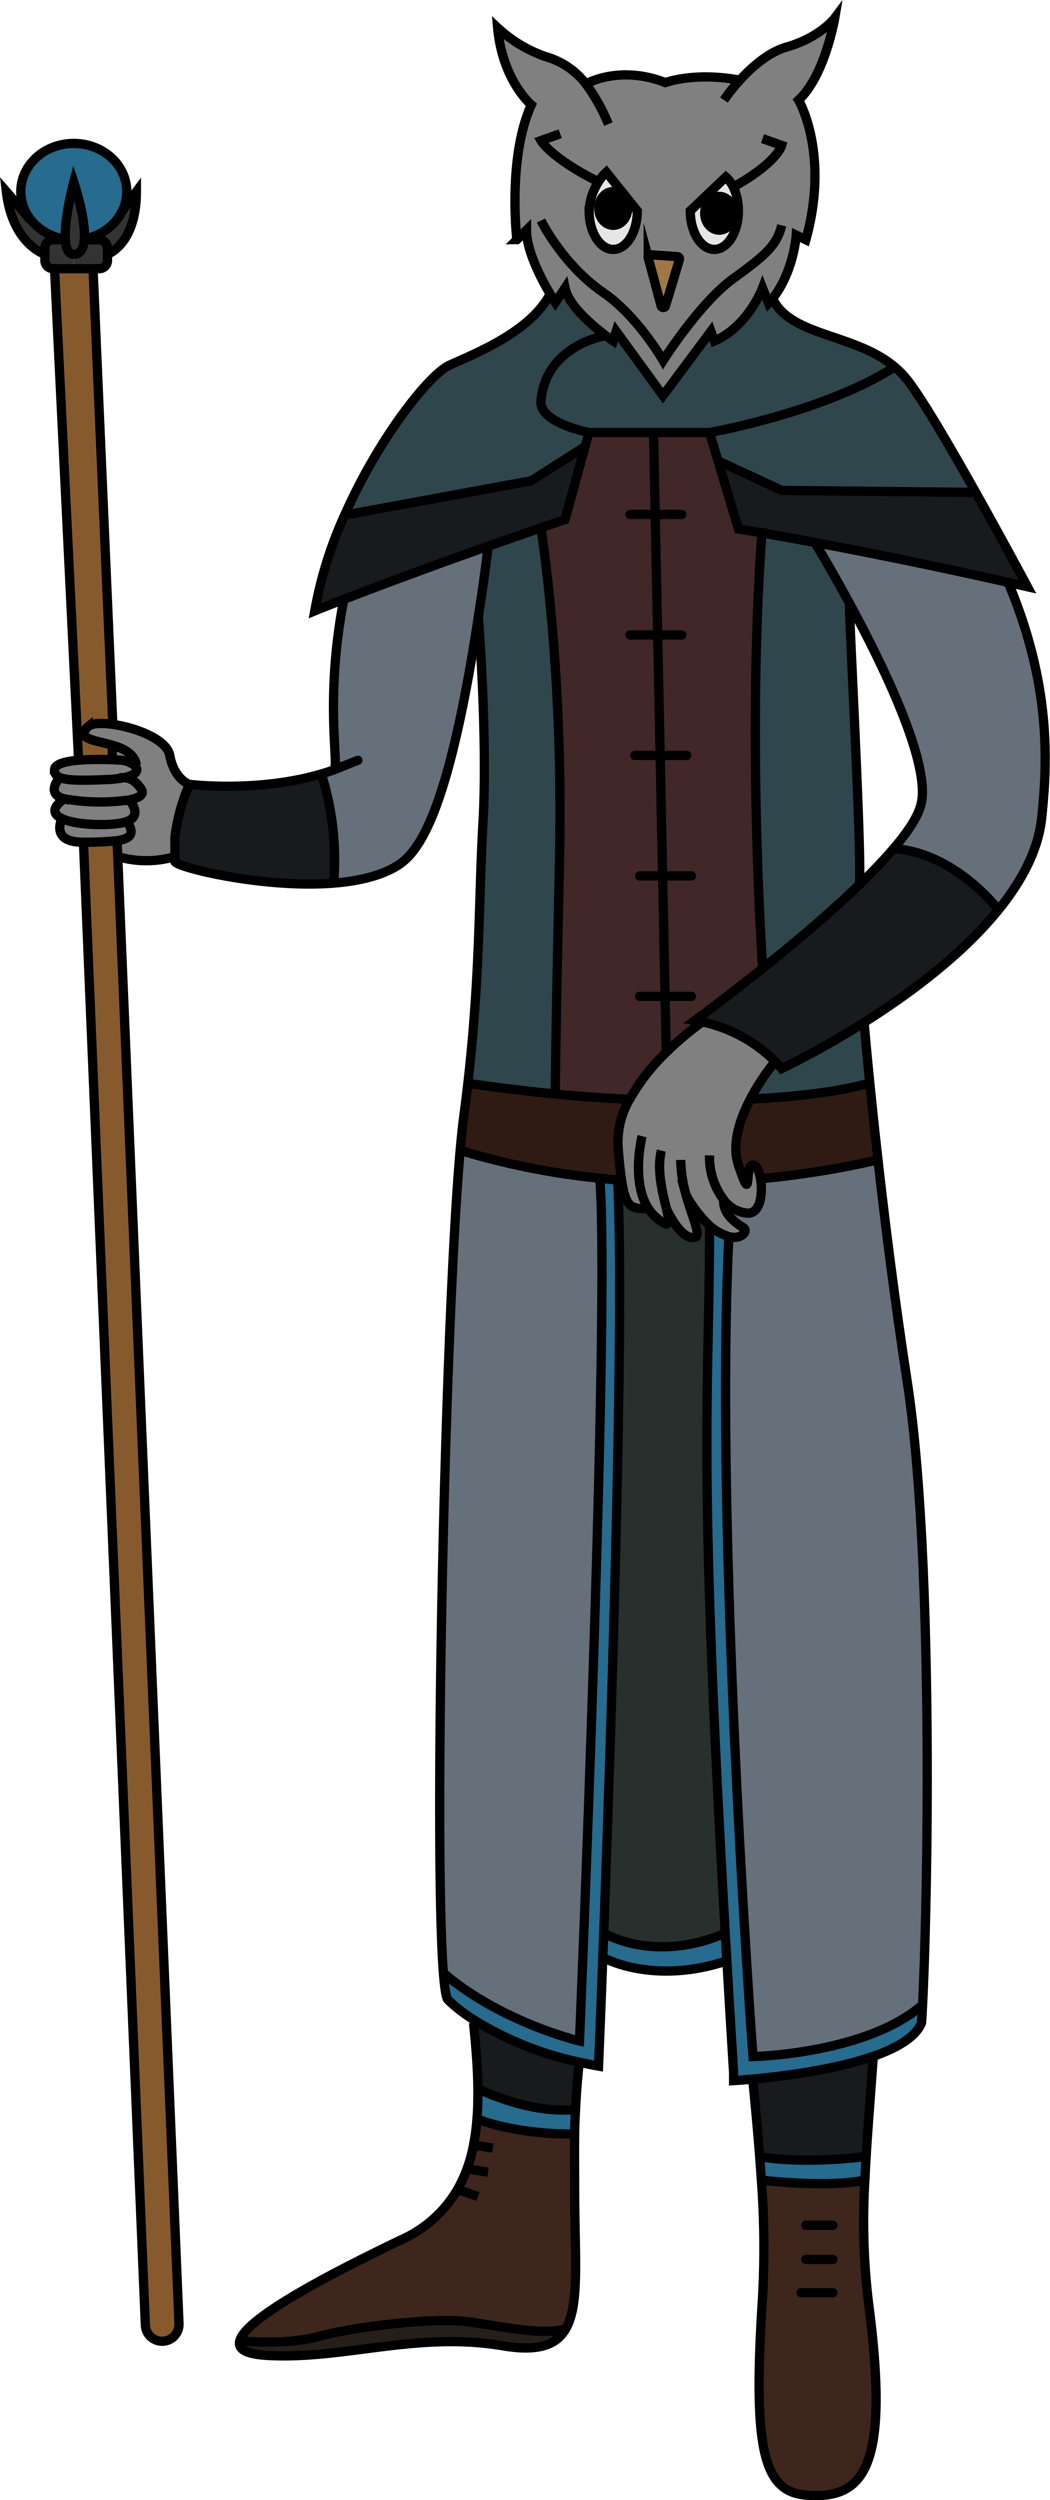 <svg xmlns="http://www.w3.org/2000/svg" viewBox="0 0 226.49 539"><defs><style>.cls-1{fill:#66707a;}.cls-2{fill:#171b1e;}.cls-3{fill:#2f464c;}.cls-4{fill:#276b8e;}.cls-5{fill:#2f1b14;}.cls-6{fill:#3e261c;}.cls-7{fill:gray;}.cls-8{fill:#412728;}.cls-9{fill:#e6e6e6;}.cls-10{fill:#27302d;}.cls-11{fill:#a07845;}.cls-12{fill:#261f19;}.cls-13{fill:#875a2d;}.cls-14{fill:#333;}.cls-15,.cls-16{fill:none;stroke:#000;stroke-miterlimit:10;stroke-width:2px;}.cls-16{stroke-linecap:round;}</style></defs><g id="Layer_2" data-name="Layer 2"><g id="Layer_1-2" data-name="Layer 1"><path class="cls-1" d="M183.19,129.9c-4.05-7.46-7.28-12.76-7.28-12.76l0-.16c10.25,1.92,24.66,4.78,41.56,8.58,9.15,21.73,8.57,38.34,7.23,50.8-.73,6.92-4.3,13.6-9.31,19.77l0,0C204.19,182.88,193.18,183,192.71,183c3.2-3.75,5.44-7.15,6-9.78C200.78,164.51,190.61,143.57,183.19,129.9Z"/><path class="cls-2" d="M164.36,114.89c-3.29-.57-5.08-.86-5.08-.86l-4.34-14.48.19-.07,13.5,6.24,41.84.44c5.93,10.56,11.15,20.33,11.15,20.33l-4.12-.93c-16.9-3.8-31.31-6.66-41.56-8.58C171.09,116.07,167.18,115.38,164.36,114.89Z"/><path class="cls-2" d="M185.31,190.79c2.76-2.66,5.3-5.29,7.39-7.76h0c.47,0,11.48-.15,22.67,13.07l0,0c-7.91,9.79-19.45,18.28-29.08,24.35a182.27,182.27,0,0,1-17.71,9.9,15.94,15.94,0,0,0-1.41-1.57,31.59,31.59,0,0,0-15.71-8.51c-.51-.12-1-.21-1.58-.3,0,0,6.45-4.7,14.67-11.28C171.17,203.48,178.87,197,185.31,190.79Z"/><path class="cls-3" d="M210.47,106.16l-41.84-.44-13.5-6.24-.19.07-1.89-6.3S177.81,88.86,193,79.1h0a19.73,19.73,0,0,1,2.67,2.73C198.75,85.7,204.92,96.28,210.47,106.16Z"/><path class="cls-1" d="M200,383.32c0,21.32-.51,39.91-1,48.88-12.23,10.66-36.58,11.16-36.58,11.16s-8.32-112.2-5.21-176.61l.05-.15a5.72,5.72,0,0,0,1,.15c1.92.1,3.12-1.46,2.08-2.08-4.36-2.62-4.33-5.24-4.21-6a7,7,0,0,0,5.25,2.89c2.68,0,3.2-4.31,2.69-7.38l.41-.07a192.71,192.71,0,0,0,24.77-4h.1c1.52,13.55,3.63,30.41,6.31,47.84C199,319.69,200,354.08,200,383.32Z"/><path class="cls-4" d="M199,432.2c-.07,1.62-.16,2.93-.23,3.89-1.24,3.08-5.3,5.43-10.41,7.22-8.53,3-20,4.35-26,4.91-2.55.24-4.13.33-4.13.33v-1.71q-.8-12.78-1.45-24.09c-.13-2-.24-4-.35-6-6-105-3.39-115.78-3.39-152.08l.21-.23a11.47,11.47,0,0,0,4,2.16l-.05.15c-3.11,64.41,5.21,176.61,5.21,176.61S186.76,442.86,199,432.2Z"/><path class="cls-3" d="M193,79.09h0c-15.15,9.76-39.91,14.15-39.91,14.15h-26s-10.81-2.07-10.39-6.79c1-11.91,13.5-14,13.5-14l.25-.28c1.09.83,1.83,1.32,1.83,1.32l.65-2.08L143,85.3l10.3-13.87.75,2.08c7.27-3.12,10.39-11.43,10.39-11.43l1.3,3.3c.3-.35.59-.69.87-1C170.49,72.58,184.25,71.79,193,79.09Z"/><path class="cls-5" d="M189.33,250.07h-.1a192.71,192.71,0,0,1-24.77,4l-.41.07c-.28-1.7-.88-3-1.61-3-2,0,0,9.35-3.16,0-1.52-4.58.35-10,2.66-14.41l.32.17c17.53-.86,25.16-3.41,25.16-3.41l.14,0C188,238.1,188.61,243.72,189.33,250.07Z"/><path class="cls-2" d="M188.35,443.31l0,.05c-.51,7.64-1.12,14.73-1.54,21.54-15.05,1.79-23,0-23,0-.39-5.08-.89-10.5-1.46-16.35l0-.33C168.39,447.66,179.82,446.28,188.35,443.31Z"/><path class="cls-3" d="M187.56,233.49l-.14,0s-7.63,2.55-25.16,3.41l-.32-.17a48.34,48.34,0,0,1,5.28-7.94,15.94,15.94,0,0,1,1.41,1.57,182.27,182.27,0,0,0,17.71-9.9C186.46,221.94,186.87,226.59,187.56,233.49Z"/><path class="cls-6" d="M187.33,496.34c4.74,36-1,42.6-13.5,41.56-9.37-.78-11.43-10.39-9.35-42.59a196.42,196.42,0,0,0-.25-25.31c.47.05,14.41,1.68,22.32,0h0A147.32,147.32,0,0,0,187.33,496.34Z"/><path class="cls-4" d="M186.83,464.9q-.15,2.57-.27,5.1h0c-7.91,1.68-21.85.05-22.32,0-.12-1.66-.23-3.36-.37-5.1C163.86,464.9,171.78,466.69,186.83,464.9Z"/><path class="cls-3" d="M183.19,129.9c.33,10.64,2.89,58.2,2.12,60.89-6.44,6.24-14.14,12.69-20.71,17.93l-.12-.15c-3.14-52.39-.65-87.24-.12-93.68,2.82.49,6.73,1.18,11.58,2.09l0,.16S179.14,122.44,183.19,129.9Z"/><path class="cls-7" d="M126.4,18.11l.62-.3s7-3.75,16.54,0c0,0,6.07-2.36,16-.54,2.51-2.75,6.14-6,10.08-7.13,7.27-2.08,10.39-6.24,10.39-6.24s-2.12,12.47-7.81,17.67c0,0,6.77,11.42,1.58,30.12l-2.08-1s-.46,7.73-5.1,13.69c-.28.35-.57.69-.87,1l-1.3-3.3s-3.12,8.31-10.39,11.43l-.75-2.08L143,85.3,132.92,71.43l-.65,2.08s-.74-.49-1.83-1.32c-2.77-2.11-7.81-6.38-8.56-10.11L119.8,65.2s-.46-.71-1.15-1.86c-1.8-3-5.08-9.2-5.08-13.72l-2.08,2.07S109.42,34,114.61,22.6c0,0-6.23-5.19-7.27-16.62a29.21,29.21,0,0,0,10.39,6.24A16.66,16.66,0,0,1,126.4,18.11Zm2.73,21.11a12.61,12.61,0,0,0-2,6.24c0,4.59,2.32,8.31,5.19,8.31s5.2-3.72,5.2-8.31l-6.64-8.34A9.23,9.23,0,0,0,129.13,39.22Zm30.15,6.24c0-3.15-1.09-5.89-2.71-7.3l-7.68,7.3c0,4.59,2.33,8.31,5.2,8.31S159.28,50.05,159.28,45.46ZM146.54,56a.5.5,0,0,0-.43-.69l-5.79-.41a.51.51,0,0,0-.5.68l2.79,10.4a.5.5,0,0,0,.92,0Z"/><path class="cls-8" d="M143.46,214.8l-.53-26-.53-26-.54-26-.53-26L141,93.25h12.08l1.89,6.3L159.28,114s1.79.29,5.08.86c-.53,6.44-3,41.29.12,93.68l.12.15C156.38,215.3,149.93,220,149.93,220c.54.09,1.07.18,1.58.3a64.22,64.22,0,0,0-7.49,6.26l-.32-.33Z"/><path class="cls-7" d="M148,257.7c1.37,4.94,3.28,8.68,1.91,9.05-3,.79-6-5.83-6.19-6.22.75,3.14.95,4.6-2.12,2a8.93,8.93,0,0,1-1.86-2.17l-.22.13c-3.2,0-4.55,0-5.47-6.17-.28-1.84-.52-4.23-.76-7.33a18.42,18.42,0,0,1,2.5-10.06A44.49,44.49,0,0,1,144,226.56a64.22,64.22,0,0,1,7.49-6.26,31.59,31.59,0,0,1,15.71,8.51,48.34,48.34,0,0,0-5.28,7.94c-2.31,4.38-4.18,9.83-2.66,14.41,3.12,9.35,1.14,0,3.16,0,.73,0,1.33,1.31,1.61,3,.51,3.07,0,7.38-2.69,7.38a7,7,0,0,1-5.25-2.89c-.12.77-.15,3.39,4.21,6,1,.62-.16,2.18-2.08,2.08a5.72,5.72,0,0,1-1-.15,11.47,11.47,0,0,1-4-2.16A27.14,27.14,0,0,1,148,257.7Z"/><path class="cls-9" d="M156.57,38.16c1.62,1.41,2.71,4.15,2.71,7.3,0,4.59-2.32,8.31-5.19,8.31s-5.2-3.72-5.2-8.31ZM158.24,46A3.15,3.15,0,1,0,152,46a3.15,3.15,0,1,0,6.23,0Z"/><ellipse cx="155.13" cy="45.98" rx="3.12" ry="3.64"/><path class="cls-4" d="M156.44,416.75c.11,2,.22,4,.35,6-16,5.36-26.72-.72-26.72-.72.06-1.69.12-3.45.2-5.28C130.27,416.75,141.13,423.39,156.44,416.75Z"/><path class="cls-10" d="M153.26,264.44l-.21.23c0,36.3-2.63,47.11,3.39,152.08-15.31,6.64-26.17,0-26.17,0,1.67-45.52,4.5-132.22,3-162.38l.38,0,.38-.06c.92,6.17,2.27,6.17,5.47,6.17l.22-.13a8.93,8.93,0,0,0,1.86,2.17c3.07,2.58,2.87,1.12,2.12-2,.18.39,3.17,7,6.19,6.22,1.37-.37-.54-4.11-1.91-9.05A27.14,27.14,0,0,0,153.26,264.44Z"/><path class="cls-11" d="M146.11,55.27a.5.5,0,0,1,.43.69l-3,10a.5.5,0,0,1-.92,0l-2.79-10.4a.51.51,0,0,1,.5-.68Z"/><path class="cls-8" d="M142.93,188.83l.53,26,.24,11.43.32.33A44.49,44.49,0,0,0,135.81,237c-5.12-.23-10.37-.59-16-1.14l0-.23s0-8.31.91-50-4-71.57-4-71.57l-.1-.26,5.29-1.82,4.31-15.54.89-3.16H141l.36,17.66.53,26,.54,26Z"/><path class="cls-9" d="M129.13,39.22a9.23,9.23,0,0,1,1.7-2.1l6.64,8.34c0,4.59-2.33,8.31-5.2,8.31s-5.19-3.72-5.19-8.31A12.61,12.61,0,0,1,129.13,39.22Zm6.26,5.72a3.16,3.16,0,1,0-6.24,0,3.16,3.16,0,1,0,6.24,0Z"/><ellipse cx="132.27" cy="44.94" rx="3.12" ry="3.64"/><path class="cls-5" d="M133.31,254.37c-1.27-.11-2.59-.25-3.94-.39a156.9,156.9,0,0,1-30.07-6c.25-2.85.51-5.29.77-7.25.33-2.5.63-4.91.9-7.26,6.86,1,13,1.74,18.81,2.3s10.91.91,16,1.14a18.42,18.42,0,0,0-2.5,10.06c.24,3.1.48,5.49.76,7.33l-.38.06Z"/><path class="cls-4" d="M125,444.59a71.36,71.36,0,0,1-22.52-9,33.87,33.87,0,0,1-5.83-4.48c-.38-.53-.68-2.45-.93-5.54l.2,0C108.38,436.09,125,440,125,440s6.66-158.28,4.37-186c1.35.14,2.67.28,3.94.39,1.46,30.16-1.37,116.86-3,162.38-.08,1.83-.14,3.59-.2,5.28-.54,14.32-.92,23.41-.92,23.41C127.71,445.18,126.32,444.89,125,444.59Z"/><path class="cls-3" d="M130.44,72.19l-.25.28s-12.46,2.08-13.5,14c-.42,4.72,10.39,6.79,10.39,6.79l-.89,3.16-.15,0-11.43,7.27-39.48,7.27-.64-.29c7.28-16.26,18-29.88,22.46-31.91,5.66-2.58,17.45-7.19,21.7-15.37.69,1.15,1.15,1.86,1.15,1.86l2.08-3.12C122.63,65.81,127.67,70.08,130.44,72.19Z"/><path class="cls-1" d="M129.37,254c2.29,27.75-4.37,186-4.37,186s-16.62-3.92-29.1-14.45l-.2,0C93.57,399,95.93,286.22,99.3,248A156.9,156.9,0,0,0,129.37,254Z"/><path class="cls-2" d="M126.19,96.41,121.88,112l-5.29,1.82q-6.12,2.12-11.47,4C90.26,123.06,79.91,127,74,129.28c-4.09,1.58-6.1,2.41-6.1,2.41a86.81,86.81,0,0,1,6.63-21.07l.64.29,39.48-7.27L126,96.37Z"/><path class="cls-2" d="M125,444.59c-.41,3.7-.66,7.07-.8,10.18h0c-10.18,1-21.08-4.47-21.08-4.47h0c0-4.47-.43-9.24-.94-14.21l.32-.49A71.36,71.36,0,0,0,125,444.59Z"/><path class="cls-4" d="M124.17,454.77h0c-.1,1.85-.16,3.6-.19,5.29-13.48.07-21.1-3.27-21.1-3.27h0c.18-2.09.23-4.25.2-6.49h0S114,455.8,124.17,454.77Z"/><path class="cls-6" d="M102.14,462.42a44.76,44.76,0,0,0,.74-5.63h0s7.62,3.34,21.1,3.27c-.09,4.54,0,8.55,0,12.39,0,14.13,1.09,24.26-1.89,29.54-5,1.48-13.69-.45-21-1.49s-24.93,1-32.2,3.12-16.76,1.08-17.19,1c1.13-4.62,17.44-13.5,34.85-21.82A26.56,26.56,0,0,0,98.69,472,30.85,30.85,0,0,0,102.14,462.42Z"/><path class="cls-3" d="M116.69,114s4.92,29.86,4,71.57-.91,50-.91,50l0,.23c-5.77-.56-12-1.31-18.81-2.3,2.71-23.77,2.31-40,3.25-56.11,1-17.29-.84-42.05-1-44.47v0q1-6.75,2.07-14.72l-.14-.39q5.35-1.91,11.47-4Z"/><path class="cls-12" d="M101.1,500.5c7.28,1,16,3,21,1.49-2,3.65-6,5-13.69,3.7-18.7-3.11-34.29,3.12-50.91,2.08-4.51-.28-6.19-1.4-5.76-3.11.43,0,10.07,1,17.19-1S93.83,499.46,101.1,500.5Z"/><path class="cls-1" d="M103.19,132.9v0c-6.56,43.07-13,51-17.67,53.82-3.53,2.12-8.3,3.21-13.46,3.63l0-.51a61.38,61.38,0,0,0-2.69-23h0c.91-.26,1.8-.55,2.69-.88,1.3-.46-2.07-14.54,2.08-36.36l-.13-.33c6-2.32,16.3-6.22,31.16-11.49l.14.39Q104.23,126.16,103.19,132.9Z"/><path class="cls-2" d="M69.32,166.86a61.38,61.38,0,0,1,2.69,23l0,.51c-15.42,1.23-34.33-3.5-34.33-4.67v-5.19a40.69,40.69,0,0,1,3.12-11.43s14.65,1.83,28.47-2.24Z"/><path class="cls-7" d="M24.23,160.65c-3-.87-6.08-1.17-6.08-2.52a2.37,2.37,0,0,1,.88-1.51c.7-.69,2.78-.81,5.3-.46,5,.7,11.65,3.24,12.29,6.7,1,5.2,4.23,6.23,4.23,6.23a40.69,40.69,0,0,0-3.12,11.43v4.15a21.94,21.94,0,0,1-12.33,0l-.14-3.15,0-.32c2.85-.4,4-1.43,2.15-4.14,3.58-1.33.49-4.64.49-4.64h0c2.12-.42,3.35-1.16,2.6-2.32-1.3-2-2.76-2.46-3.73-2.47,3-.64,3.27-1.81,2.24-2.69l.45,0C29,162.5,26.68,161.38,24.23,160.65Z"/><path class="cls-13" d="M25.4,184.71,38.61,500.87V501a3.63,3.63,0,0,1-7.26.16L18,181.56a60.67,60.67,0,0,0,7.23-.32l0,.32Z"/><path class="cls-7" d="M30.46,170.13c.75,1.16-.48,1.9-2.6,2.32a43.72,43.72,0,0,1-14-.24c-4.16-1-1-4.61-1-4.61,1.43.64,4.49.72,10.32.45a22.69,22.69,0,0,0,2.46-.22c.39-.05.75-.11,1.07-.17h0C27.7,167.67,29.16,168.1,30.46,170.13Z"/><path class="cls-7" d="M29.42,164.93,29,165a5.47,5.47,0,0,0-2.67-1.07s-.82-.07-2.07-.11v-3.14C26.68,161.38,29,162.5,29.42,164.93Z"/><path class="cls-7" d="M17,163.88a64.67,64.67,0,0,1,7.28-.09c1.25,0,2.07.11,2.07.11A5.47,5.47,0,0,1,29,165c1,.88.8,2.05-2.24,2.69h0a3.11,3.11,0,0,0-1.07.17,22.69,22.69,0,0,1-2.46.22c-5.83.27-8.89.19-10.32-.45A1.61,1.61,0,0,1,11.76,166C11.76,164.72,14.13,164.13,17,163.88Z"/><path class="cls-14" d="M26.24,45.76c1-1.53,3.18-4.46,3.18-4.46,0,11.43-6.23,13.51-6.23,13.51V53.48a1.79,1.79,0,0,0-1.79-1.79H18.18a2,2,0,0,0,0-.26h.22a11.38,11.38,0,0,0,7.41-5A7.24,7.24,0,0,0,26.24,45.76Z"/><path class="cls-7" d="M27.86,172.46s3.09,3.31-.49,4.64a7,7,0,0,1-1.07.3c-3.2.65-9.93.49-12.94-.92-1.89-.9-2.32-2.28.48-4.27a43.72,43.72,0,0,0,14,.24Z"/><path class="cls-7" d="M27.37,177.1c1.87,2.71.7,3.74-2.15,4.14a60.67,60.67,0,0,1-7.23.32c-7.27.08-4.63-5.08-4.63-5.08,3,1.41,9.74,1.57,12.94.92A7,7,0,0,0,27.37,177.1Z"/><path class="cls-4" d="M27.34,41.3a9.56,9.56,0,0,1-1.1,4.46,4.6,4.6,0,0,0-.41.71,11.38,11.38,0,0,1-7.41,5H18.2c.26-4.57-2.29-12.2-2.29-12.2S13.8,47.14,14.1,51.69h-.39V51.5a11.59,11.59,0,0,1-7.29-4.42A9.68,9.68,0,0,1,4.49,41.3c0-5.73,5.11-10.38,11.42-10.38S27.34,35.57,27.34,41.3Z"/><path class="cls-13" d="M24.33,156.13v0c-2.52-.35-4.6-.23-5.3.46a2.37,2.37,0,0,0-.88,1.51l-1.48.07L11.76,57.93h8.31Z"/><path class="cls-13" d="M24.23,163.73v.06a64.67,64.67,0,0,0-7.28.09l-.28-5.68,1.48-.07c0,1.35,3.11,1.65,6.08,2.52Z"/><path class="cls-14" d="M23.19,54.81v1.33a1.79,1.79,0,0,1-1.79,1.79H15.91V54.81c1.5,0,2.13-1.29,2.27-3.12H21.4a1.79,1.79,0,0,1,1.79,1.79Z"/><path class="cls-14" d="M18.18,51.69c-.14,1.83-.77,3.12-2.27,3.12-1.19,0-1.7-1.29-1.81-3.12-.3-4.55,1.81-12.46,1.81-12.46s2.55,7.63,2.29,12.2A2,2,0,0,1,18.18,51.69Z"/><path class="cls-14" d="M15.91,54.81v3.12H11.47a1.79,1.79,0,0,1-1.79-1.79V53.48a1.79,1.79,0,0,1,1.79-1.79H14.1C14.21,53.52,14.72,54.81,15.91,54.81Z"/><path class="cls-14" d="M6.3,47.16l.12-.08a11.59,11.59,0,0,0,7.29,4.42v.19H11.47a1.79,1.79,0,0,0-1.79,1.79v1.33s-7-2.15-8.31-13.51C1.37,41.3,5.15,45.65,6.3,47.16Z"/><path class="cls-15" d="M192.71,183c3.2-3.75,5.44-7.15,6-9.78,2-8.74-8.15-29.68-15.57-43.35-4.05-7.46-7.28-12.76-7.28-12.76"/><path class="cls-15" d="M217.46,125.46l0,.1c9.15,21.73,8.57,38.34,7.23,50.8-.73,6.92-4.3,13.6-9.31,19.77-7.91,9.79-19.45,18.28-29.08,24.35a182.27,182.27,0,0,1-17.71,9.9,15.94,15.94,0,0,0-1.41-1.57,31.59,31.59,0,0,0-15.71-8.51c-.51-.12-1-.21-1.58-.3,0,0,6.45-4.7,14.67-11.28,6.57-5.24,14.27-11.69,20.71-17.93,2.76-2.66,5.3-5.29,7.39-7.76"/><path class="cls-15" d="M103.19,132.93c-6.56,43.07-13,51-17.67,53.82-3.53,2.12-8.3,3.21-13.46,3.63-15.42,1.23-34.33-3.5-34.33-4.67v-5.19a40.69,40.69,0,0,1,3.12-11.43s14.65,1.83,28.47-2.24c.91-.26,1.8-.55,2.69-.88,1.3-.46-2.07-14.54,2.08-36.36"/><path class="cls-15" d="M105.26,118.18q-1,8-2.07,14.72"/><path class="cls-15" d="M162.4,448.55c.57,5.85,1.07,11.27,1.46,16.35.14,1.74.25,3.44.37,5.1a196.42,196.42,0,0,1,.25,25.31c-2.08,32.2,0,41.81,9.35,42.59,12.46,1,18.24-5.58,13.5-41.56a147.32,147.32,0,0,1-.77-26.34q.12-2.53.27-5.1c.42-6.81,1-13.9,1.54-21.54"/><path class="cls-15" d="M40.85,169.09s-3.25-1-4.23-6.23c-.64-3.46-7.29-6-12.29-6.7-2.52-.35-4.6-.23-5.3.46a2.37,2.37,0,0,0-.88,1.51c0,1.35,3.11,1.65,6.08,2.52,2.45.73,4.78,1.85,5.19,4.28"/><path class="cls-15" d="M37.73,184.67a21.94,21.94,0,0,1-12.33,0l-.14,0"/><path class="cls-15" d="M26.73,167.66c3-.64,3.27-1.81,2.24-2.69a5.47,5.47,0,0,0-2.67-1.07s-.82-.07-2.07-.11a64.67,64.67,0,0,0-7.28.09c-2.82.25-5.19.84-5.19,2.09a1.61,1.61,0,0,0,1.11,1.63c1.43.64,4.49.72,10.32.45a22.69,22.69,0,0,0,2.46-.22c.39-.05.75-.11,1.07-.17"/><path class="cls-15" d="M12.87,167.6s-3.19,3.57,1,4.61a43.72,43.72,0,0,0,14,.24c2.12-.42,3.35-1.16,2.6-2.32-1.3-2-2.76-2.46-3.73-2.47h0a3.11,3.11,0,0,0-1.07.17"/><path class="cls-15" d="M27.86,172.46s3.09,3.31-.49,4.64a7,7,0,0,1-1.07.3c-3.2.65-9.93.49-12.94-.92-1.89-.9-2.32-2.28.48-4.27"/><path class="cls-15" d="M13.36,176.48s-2.64,5.16,4.63,5.08a60.67,60.67,0,0,0,7.23-.32c2.85-.4,4-1.43,2.15-4.14"/><polyline class="cls-15" points="16.95 163.9 16.95 163.88 16.67 158.2 11.76 57.93"/><line class="cls-15" x1="24.33" y1="156.13" x2="20.07" y2="57.93"/><polyline class="cls-15" points="24.23 160.27 24.23 160.65 24.23 163.73"/><path class="cls-15" d="M18,181.56,31.35,501.18a3.63,3.63,0,0,0,7.26-.16v-.15L25.4,184.71l-.14-3.15"/><path class="cls-15" d="M151.51,220.3a64.22,64.22,0,0,0-7.49,6.26A44.49,44.49,0,0,0,135.81,237a18.42,18.42,0,0,0-2.5,10.06c.24,3.1.48,5.49.76,7.33.92,6.17,2.27,6.17,5.47,6.17"/><path class="cls-15" d="M143.73,260.51c-.77-3.24-2.12-8.25-1.07-12.46"/><path class="cls-15" d="M138.5,244.93s-2.41,9.58,1.26,15.45a8.93,8.93,0,0,0,1.86,2.17c3.07,2.58,2.87,1.12,2.12-2"/><path class="cls-15" d="M167.22,228.81a48.34,48.34,0,0,0-5.28,7.94c-2.31,4.38-4.18,9.83-2.66,14.41,3.12,9.35,1.14,0,3.16,0,.73,0,1.33,1.31,1.61,3,.51,3.07,0,7.38-2.69,7.38a7,7,0,0,1-5.25-2.89,15.27,15.27,0,0,1-3.06-9.57"/><path class="cls-15" d="M143.73,260.51v0c.18.39,3.17,7,6.19,6.22,1.37-.37-.54-4.11-1.91-9.05a29.2,29.2,0,0,1-1.18-7.62"/><path class="cls-15" d="M147.85,257.4l.17.3a27.14,27.14,0,0,0,5.24,6.74,11.47,11.47,0,0,0,4,2.16,5.72,5.72,0,0,0,1,.15c1.92.1,3.12-1.46,2.08-2.08-4.36-2.62-4.33-5.24-4.21-6a.78.78,0,0,1,.06-.22"/><path class="cls-15" d="M102.14,436.09c.51,5,.9,9.74.94,14.21,0,2.24,0,4.4-.2,6.49a44.76,44.76,0,0,1-.74,5.63A30.85,30.85,0,0,1,98.69,472a26.56,26.56,0,0,1-12.13,10.85c-17.41,8.32-33.72,17.2-34.85,21.82-.43,1.71,1.25,2.83,5.76,3.11,16.62,1,32.21-5.19,50.91-2.08C116,507,120,505.64,122.07,502c3-5.28,1.89-15.41,1.89-29.54,0-3.84-.06-7.85,0-12.39,0-1.69.09-3.44.19-5.29.14-3.11.39-6.48.8-10.18,0-.07,0-.13,0-.19"/><path class="cls-15" d="M103.18,132.73s0,.06,0,.17v0c.19,2.42,2,27.18,1,44.47-.94,16.07-.54,32.34-3.25,56.11-.27,2.35-.57,4.76-.9,7.26-.26,2-.52,4.4-.77,7.25-3.37,38.2-5.73,151-3.6,177.56.25,3.09.55,5,.93,5.54a33.87,33.87,0,0,0,5.83,4.48,71.36,71.36,0,0,0,22.52,9c1.34.3,2.73.59,4.17.85,0,0,.38-9.09.92-23.41.06-1.69.12-3.45.2-5.28,1.67-45.52,4.5-132.22,3-162.38v-.09"/><path class="cls-15" d="M185.26,190.91a.19.19,0,0,0,.05-.12c.77-2.69-1.79-50.25-2.12-60.89,0-.1,0-.2,0-.29"/><path class="cls-15" d="M153.05,264.67c0,36.3-2.63,47.11,3.39,152.08.11,2,.22,4,.35,6q.66,11.33,1.45,24.09v1.71s1.58-.09,4.13-.33c6-.56,17.45-1.94,26-4.91,5.11-1.79,9.17-4.14,10.41-7.22.07-1,.16-2.27.23-3.89.45-9,1-27.56,1-48.88,0-29.24-.95-63.63-4.31-85.41-2.68-17.43-4.79-34.29-6.31-47.84-.72-6.35-1.31-12-1.77-16.58-.69-6.9-1.1-11.55-1.22-13,0-.32-.05-.48-.05-.48"/><path class="cls-15" d="M135.9,237h-.09c-5.12-.23-10.37-.59-16-1.14s-12-1.31-18.81-2.3"/><path class="cls-15" d="M187.42,233.51s-7.63,2.55-25.16,3.41"/><path class="cls-15" d="M133.69,254.4l-.38,0c-1.27-.11-2.59-.25-3.94-.39a156.9,156.9,0,0,1-30.07-6"/><path class="cls-15" d="M189.23,250.08a192.71,192.71,0,0,1-24.77,4"/><path class="cls-15" d="M166.55,64.16c0,.06.06.11.1.18,3.84,8.24,17.6,7.45,26.32,14.75a19.73,19.73,0,0,1,2.67,2.73c3.11,3.88,9.28,14.46,14.83,24.34,5.93,10.56,11.15,20.33,11.15,20.33l-4.12-.93c-16.9-3.8-31.31-6.66-41.56-8.58-4.85-.91-8.76-1.6-11.58-2.09-3.29-.57-5.08-.86-5.08-.86l-4.34-14.48-1.89-6.3h-26l-.89,3.16L121.88,112l-5.29,1.82q-6.12,2.12-11.47,4C90.26,123.06,79.91,127,74,129.28c-4.09,1.58-6.1,2.41-6.1,2.41a86.81,86.81,0,0,1,6.63-21.07c7.28-16.26,18-29.88,22.46-31.91,5.66-2.58,17.45-7.19,21.7-15.37a2.39,2.39,0,0,1,.12-.22"/><path class="cls-15" d="M116.69,114s4.92,29.86,4,71.57-.91,50-.91,50"/><path class="cls-15" d="M164.46,113.81s0,.36-.1,1.08c-.53,6.44-3,41.29.12,93.68"/><polyline class="cls-15" points="155.13 99.48 168.63 105.72 210.47 106.16 210.48 106.16"/><polyline class="cls-15" points="126.04 96.37 114.61 103.64 75.13 110.91"/><polyline class="cls-15" points="140.97 93.25 141.33 110.91 141.86 136.88 142.4 162.86 142.93 188.83 143.46 214.8 143.7 226.23"/><polyline class="cls-16" points="135.9 110.91 141.33 110.91 147.06 110.91"/><polyline class="cls-16" points="135.9 136.88 141.86 136.88 147.06 136.88"/><polyline class="cls-16" points="136.94 162.86 142.4 162.86 148.1 162.86"/><polyline class="cls-16" points="137.97 188.83 142.93 188.83 149.14 188.83"/><polyline class="cls-16" points="137.97 214.8 143.46 214.8 149.14 214.8"/><path class="cls-15" d="M199,432.2c-12.23,10.66-36.58,11.16-36.58,11.16s-8.32-112.2-5.21-176.61"/><path class="cls-15" d="M95.9,425.56C108.38,436.09,125,440,125,440s6.66-158.28,4.37-186"/><path class="cls-15" d="M130.07,422s10.71,6.08,26.72.72"/><path class="cls-15" d="M130.27,416.75s10.86,6.64,26.17,0"/><path class="cls-15" d="M127.08,93.25s-10.81-2.07-10.39-6.79c1-11.91,13.5-14,13.5-14"/><path class="cls-15" d="M153.05,93.25S177.81,88.86,193,79.1"/><path class="cls-15" d="M127,17.81s7-3.75,16.54,0c0,0,6.07-2.36,16-.54l.73.14"/><path class="cls-15" d="M156.17,21.57a39.37,39.37,0,0,1,3.42-4.3c2.51-2.75,6.14-6,10.08-7.13,7.27-2.08,10.39-6.24,10.39-6.24s-2.12,12.47-7.81,17.67c0,0,6.77,11.42,1.58,30.12l-2.08-1s-.46,7.73-5.1,13.69c-.28.35-.57.69-.87,1l-1.3-3.3s-3.12,8.31-10.39,11.43l-.75-2.08L143,85.3,132.92,71.43l-.65,2.08s-.74-.49-1.83-1.32c-2.77-2.11-7.81-6.38-8.56-10.11L119.8,65.2s-.46-.71-1.15-1.86c-1.8-3-5.08-9.2-5.08-13.72l-2.08,2.07S109.42,34,114.61,22.6c0,0-6.23-5.19-7.27-16.62a29.21,29.21,0,0,0,10.39,6.24,16.66,16.66,0,0,1,8.67,5.89,40.76,40.76,0,0,1,4.83,8.65"/><path class="cls-15" d="M116.69,47.54s4.66,9.52,13.5,15.58c7.38,5.05,12.85,14.6,12.85,14.6S151,65.2,158.24,60s9.35-7.27,10.39-11.42"/><path class="cls-15" d="M120.84,28.84l-4.15,1.47s2.08,3.72,12.44,8.91h0"/><path class="cls-15" d="M164.48,29.88l4.15,1.47s-1,3.72-10.39,8.92"/><path class="cls-15" d="M137.47,45.46c0,4.59-2.33,8.31-5.2,8.31s-5.19-3.72-5.19-8.31a12.61,12.61,0,0,1,2-6.24,9.23,9.23,0,0,1,1.7-2.1Z"/><path class="cls-15" d="M148.89,45.46c0,4.59,2.33,8.31,5.2,8.31s5.19-3.72,5.19-8.31c0-3.15-1.09-5.89-2.71-7.3Z"/><path class="cls-15" d="M146.54,56l-3,10a.5.5,0,0,1-.92,0l-2.79-10.4a.51.51,0,0,1,.5-.68l5.79.41A.5.5,0,0,1,146.54,56Z"/><ellipse class="cls-15" cx="132.27" cy="44.94" rx="3.12" ry="3.64"/><ellipse class="cls-15" cx="155.13" cy="45.98" rx="3.12" ry="3.64"/><path class="cls-15" d="M51.7,504.66h0c.43,0,10.07,1,17.19-1s24.93-4.16,32.2-3.12,16,3,21,1.49h0"/><path class="cls-15" d="M163.86,464.9s7.92,1.79,23,0"/><path class="cls-15" d="M164.22,470h0c.47.05,14.41,1.68,22.32,0"/><path class="cls-15" d="M103.09,450.3s10.9,5.5,21.08,4.47"/><path class="cls-15" d="M102.89,456.79s7.62,3.34,21.1,3.27"/><line class="cls-16" x1="173.83" y1="479.72" x2="179.66" y2="479.72"/><line class="cls-16" x1="173.83" y1="487.09" x2="179.66" y2="487.09"/><line class="cls-16" x1="172.79" y1="494.27" x2="179.66" y2="494.27"/><line class="cls-15" x1="102.14" y1="462.42" x2="106.3" y2="463.1"/><line class="cls-15" x1="100.74" y1="467.56" x2="105.26" y2="468.29"/><line class="cls-15" x1="98.69" y1="471.99" x2="103.09" y2="473.53"/><path class="cls-16" d="M192.71,183c.47,0,11.48-.15,22.67,13.07"/><path class="cls-15" d="M192.7,183h0"/><path class="cls-16" d="M69.32,166.86a61.38,61.38,0,0,1,2.69,23"/><line class="cls-16" x1="72.01" y1="165.97" x2="77.21" y2="163.9"/><path class="cls-15" d="M18.05,51.69H21.4a1.79,1.79,0,0,1,1.79,1.79v2.66a1.79,1.79,0,0,1-1.79,1.79H11.47a1.79,1.79,0,0,1-1.79-1.79V53.48a1.79,1.79,0,0,1,1.79-1.79h3.1"/><path class="cls-15" d="M13.71,51.5a11.59,11.59,0,0,1-7.29-4.42A9.68,9.68,0,0,1,4.49,41.3c0-5.73,5.11-10.38,11.42-10.38S27.34,35.57,27.34,41.3a9.56,9.56,0,0,1-1.1,4.46,7.24,7.24,0,0,1-.41.71,11.38,11.38,0,0,1-7.41,5"/><path class="cls-15" d="M23.19,54.81s6.23-2.08,6.23-13.51c0,0-2.19,2.93-3.18,4.46a4.6,4.6,0,0,0-.41.71"/><path class="cls-15" d="M9.68,54.81s-7-2.15-8.31-13.51c0,0,3.78,4.35,4.93,5.86a2.9,2.9,0,0,1,.26.38"/><path class="cls-15" d="M18.2,51.43c.26-4.57-2.29-12.2-2.29-12.2S13.8,47.14,14.1,51.69c.11,1.83.62,3.12,1.81,3.12,1.5,0,2.13-1.29,2.27-3.12A2,2,0,0,0,18.2,51.43Z"/></g></g></svg>
